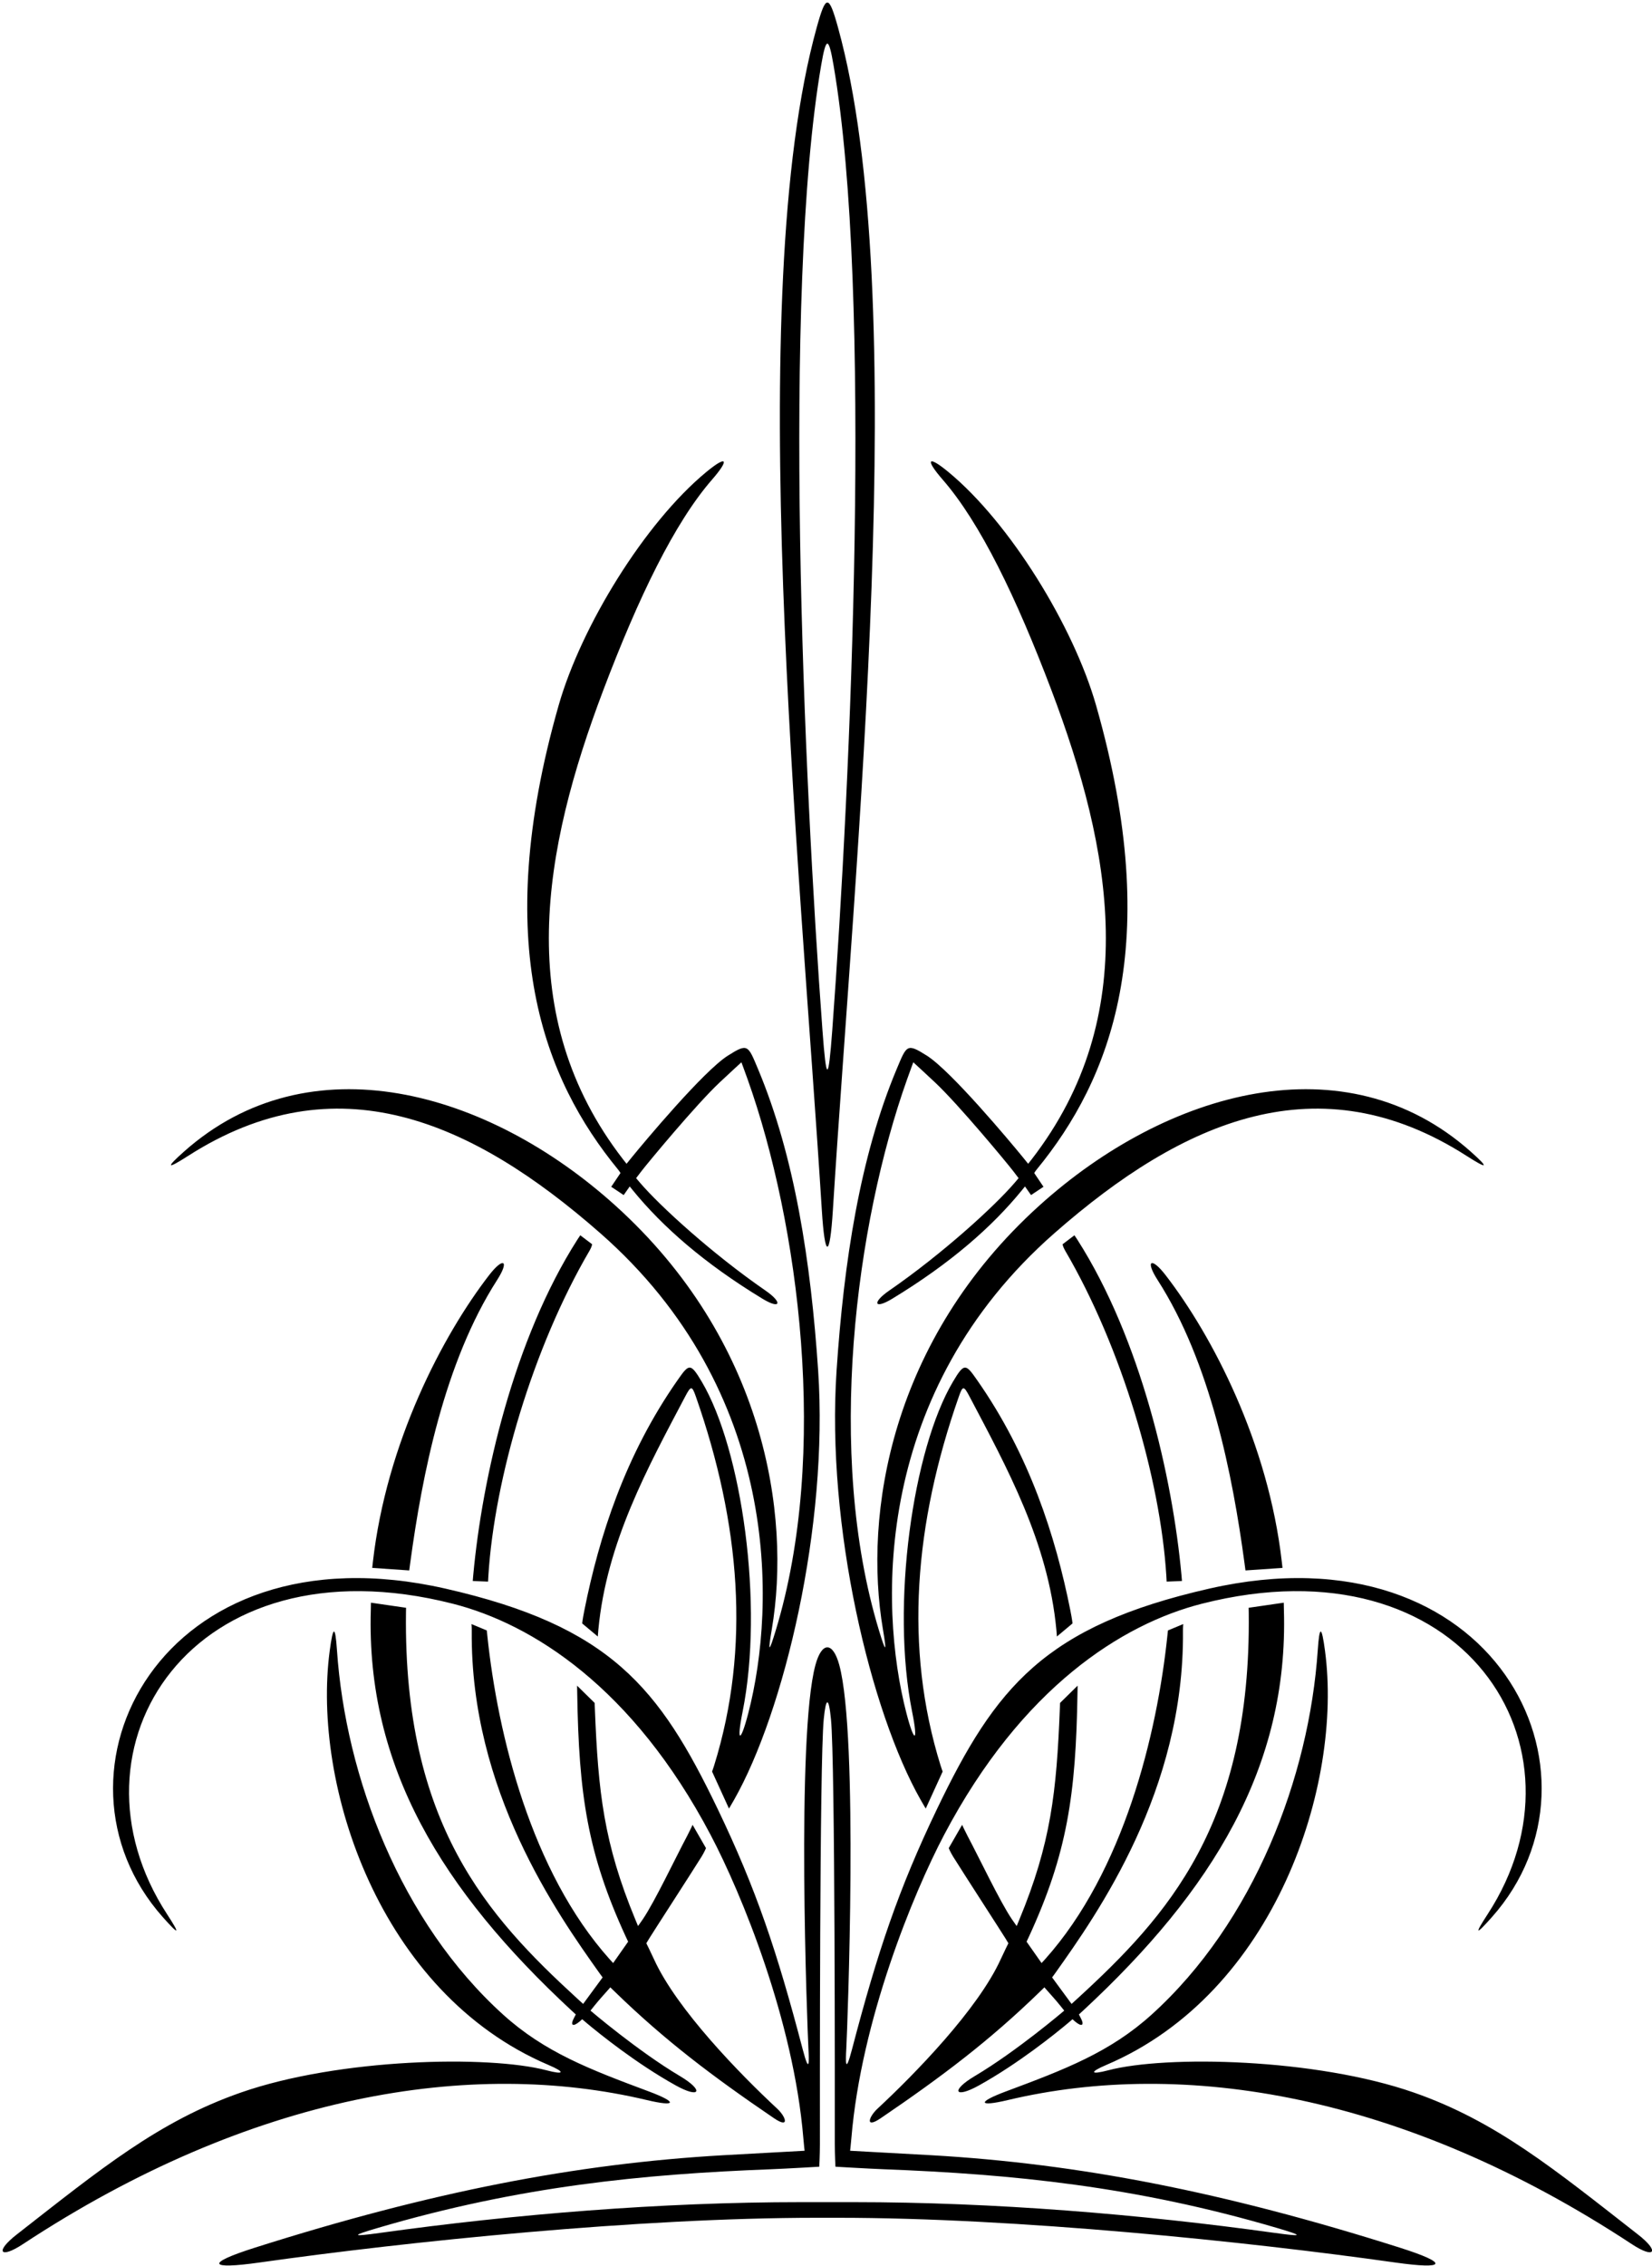 <?xml version="1.0" encoding="UTF-8"?>
<svg xmlns="http://www.w3.org/2000/svg" xmlns:xlink="http://www.w3.org/1999/xlink" width="482pt" height="661pt" viewBox="0 0 482 661" version="1.1">
<g id="surface1">
<path style=" stroke:none;fill-rule:nonzero;fill:rgb(0%,0%,0%);fill-opacity:1;" d="M 118.473 468.941 C 118.473 468.941 118.461 469.488 118.449 470.434 C 117.723 532.031 142.227 558.898 168.336 582.836 C 169.445 583.852 170.145 584.477 170.145 584.477 L 175.824 576.75 C 175.824 576.75 175.535 576.383 174.953 575.562 C 162.52 558.082 137.211 522.223 137.641 475.738 C 137.652 474.438 137.559 473.688 137.559 473.688 L 142.027 475.551 C 142.027 475.551 142.09 476.129 142.184 477.035 C 145.191 505.867 154.957 545.855 177.871 571.445 C 178.496 572.141 178.895 572.562 178.895 572.562 L 183.27 566.324 C 183.27 566.324 183.027 565.828 182.613 564.93 C 171.391 540.613 168.883 523.359 168.414 493.891 C 168.395 492.48 168.375 491.656 168.375 491.656 L 173.496 496.684 C 173.496 496.684 173.523 497.352 173.562 498.359 C 174.527 522.703 176.156 537.621 185.387 559.91 C 185.863 561.055 186.156 561.762 186.156 561.762 C 186.156 561.762 186.805 560.883 187.586 559.734 C 191.039 554.633 197.027 542 200.48 535.5 C 201.125 534.289 202.078 532.25 202.078 532.25 L 205.988 539.047 C 205.988 539.047 205.43 540.348 204.676 541.555 C 201.555 546.562 190.371 563.816 189.418 565.395 C 188.918 566.219 188.578 566.789 188.578 566.789 C 188.578 566.789 189.883 569.395 190.812 571.445 C 197.461 586.074 215.941 604.977 226.746 615.016 C 229.355 617.434 230.473 620.973 225.816 617.809 C 207.953 605.66 194.109 595.219 179.48 581.008 C 178.617 580.168 178.059 579.637 178.059 579.637 C 178.059 579.637 177.965 579.824 176.102 581.871 C 174.238 583.918 172.285 586.434 172.285 586.434 C 172.285 586.434 186.066 598.211 198.398 605.535 C 205.512 609.758 204.316 612.227 197.133 608.234 C 185.594 601.82 174.898 593.176 171.219 590.098 C 170.344 589.363 169.863 588.945 169.863 588.945 C 169.863 588.945 169.57 589.23 169.18 589.559 C 167.148 591.281 166.215 590.844 167.594 588.324 C 167.832 587.891 168.004 587.551 168.004 587.551 C 168.004 587.551 167.547 587.145 166.691 586.348 C 129.062 551.438 106.816 515.336 108.191 469.59 C 108.23 468.203 108.23 467.453 108.23 467.453 Z M 54.855 337.156 C 97.949 309.539 137.488 326.625 175.148 359.684 C 227.684 405.789 226.523 468.062 218.328 499.676 C 216.035 508.523 214.836 508.367 216.645 499.371 C 222.961 467.98 216.398 422.68 204.77 403.031 C 201.43 397.395 201.027 397.785 197.719 402.508 C 182.395 424.383 174.805 448.148 170.516 469.594 C 169.957 472.387 169.863 473.504 169.863 473.504 L 174.426 477.32 C 174.426 477.32 174.453 476.703 174.578 475.359 C 176.977 449.809 188.996 428.059 199.926 407.305 C 201.613 404.094 201.91 404.141 203.047 407.387 C 215.957 444.246 219.078 480.539 208.352 514.973 C 207.953 516.242 207.758 516.699 207.758 516.699 L 212.691 527.5 C 212.691 527.5 213.312 526.48 214.188 524.938 C 228.738 499.312 241.766 445.242 238.707 399.719 C 236.582 368.094 231.883 337.32 221.16 311.789 C 218.223 304.797 218.211 304.199 212.363 307.902 C 205.262 312.402 187.961 333.109 184.465 337.395 C 183.488 338.594 182.805 339.438 182.805 339.438 C 182.805 339.438 182.383 338.914 181.746 338.09 C 149.434 296.258 158.391 247.816 176.039 201.254 C 186.266 174.266 196.785 152.496 207.734 139.91 C 212.922 133.945 212.184 132.621 206.02 137.715 C 188.105 152.527 169.594 182.625 162.996 205.727 C 143.051 275.531 158.812 314.852 180.266 341.039 C 180.797 341.695 181.035 342.141 181.035 342.141 L 178.336 346.145 L 181.969 348.562 L 183.734 346.051 C 183.734 346.051 184.059 346.453 184.566 347.078 C 193.336 357.844 205.48 368.484 222.477 378.805 C 227.777 382.023 228.422 379.918 223.352 376.422 C 207.816 365.703 192.547 351.766 186.715 344.945 C 186.043 344.16 185.598 343.629 185.598 343.629 C 185.598 343.629 186.273 342.734 187.203 341.527 C 189.105 339.062 203.062 322.215 209.938 315.742 C 213.48 312.41 216.32 309.836 216.32 309.836 C 216.32 309.836 217.145 312.031 218.129 314.789 C 233.047 356.672 242.023 423.984 226.328 475.566 C 224.324 482.156 224.012 482.109 225.176 475.273 C 230.914 441.559 222.938 390.809 179.547 351.625 C 142.32 318.016 90.242 303.359 53.676 335.891 C 48.23 340.738 48.676 341.113 54.855 337.156 Z M 142.496 459.539 C 144.266 431.234 155.484 392.984 172.043 364.723 C 172.711 363.582 172.75 362.898 172.75 362.898 L 169.305 360.293 C 169.305 360.293 169.004 360.715 168.469 361.551 C 149.91 390.598 140.691 430.93 138.074 459.449 C 137.977 460.531 137.93 461.121 137.93 461.121 L 142.398 461.309 C 142.398 461.309 142.43 460.652 142.496 459.539 Z M 142.727 371.895 C 129.133 389.484 112.758 420.766 108.789 455.617 C 108.648 456.879 108.605 457.305 108.605 457.305 L 119.402 458.047 C 119.402 458.047 119.508 457.238 119.688 455.895 C 123.156 430.23 129.625 397.367 145.035 373.348 C 148.727 367.59 146.871 366.535 142.727 371.895 Z M 188.758 612.527 C 197.398 614.582 197.758 613.156 189.344 610.02 C 172.035 603.566 158.934 598.566 146.848 587.648 C 116.898 560.602 100.824 518.277 98.316 481.32 C 97.812 473.953 97.18 474.102 96.195 481.52 C 91.004 520.484 110.59 581.23 160.027 602.281 C 165.004 604.398 164.691 605.219 159.438 603.836 C 142.555 599.402 98.969 600.316 70.266 610.332 C 46.25 618.711 29.227 632.727 4.816 651.785 C -1.586 656.789 0.055 658.902 6.629 654.578 C 73.367 610.652 137.586 600.367 188.758 612.527 Z M 374.602 469.59 C 374.559 468.203 374.559 467.453 374.559 467.453 L 364.316 468.941 C 364.316 468.941 364.332 469.488 364.344 470.434 C 365.066 532.031 340.566 558.898 314.453 582.836 C 313.344 583.852 312.648 584.477 312.648 584.477 L 306.969 576.75 C 306.969 576.75 307.254 576.383 307.84 575.562 C 320.273 558.082 345.578 522.223 345.152 475.738 C 345.141 474.438 345.234 473.688 345.234 473.688 L 340.766 475.551 C 340.766 475.551 340.703 476.129 340.609 477.035 C 337.602 505.867 327.836 545.855 304.922 571.445 C 304.297 572.141 303.895 572.562 303.895 572.562 L 299.52 566.324 C 299.52 566.324 299.762 565.828 300.18 564.93 C 311.398 540.613 313.906 523.359 314.375 493.891 C 314.398 492.48 314.414 491.656 314.414 491.656 L 309.297 496.684 C 309.297 496.684 309.266 497.352 309.227 498.359 C 308.262 522.703 306.633 537.621 297.402 559.91 C 296.93 561.055 296.637 561.762 296.637 561.762 C 296.637 561.762 295.984 560.883 295.207 559.734 C 291.754 554.633 285.762 542 282.309 535.5 C 281.664 534.289 280.715 532.25 280.715 532.25 L 276.805 539.047 C 276.805 539.047 277.359 540.348 278.113 541.555 C 281.238 546.562 292.418 563.816 293.375 565.395 C 293.875 566.219 294.215 566.789 294.215 566.789 C 294.215 566.789 292.91 569.395 291.98 571.445 C 285.328 586.074 266.852 604.977 256.043 615.016 C 253.438 617.434 252.32 620.973 256.973 617.809 C 274.84 605.66 288.68 595.219 303.312 581.008 C 304.176 580.168 304.734 579.637 304.734 579.637 C 304.734 579.637 304.828 579.824 306.688 581.871 C 308.551 583.918 310.508 586.434 310.508 586.434 C 310.508 586.434 296.727 598.211 284.391 605.535 C 277.281 609.758 278.477 612.227 285.656 608.234 C 297.199 601.82 307.895 593.176 311.574 590.098 C 312.449 589.363 312.926 588.945 312.926 588.945 C 312.926 588.945 313.223 589.23 313.609 589.559 C 315.641 591.281 316.574 590.844 315.195 588.324 C 314.961 587.891 314.789 587.551 314.789 587.551 C 314.789 587.551 315.242 587.145 316.102 586.348 C 353.73 551.438 375.977 515.336 374.602 469.59 Z M 268.605 524.938 C 269.48 526.48 270.102 527.5 270.102 527.5 L 275.035 516.699 C 275.035 516.699 274.84 516.242 274.441 514.973 C 263.715 480.539 266.832 444.246 279.742 407.387 C 280.883 404.141 281.176 404.094 282.867 407.305 C 293.797 428.059 305.816 449.809 308.215 475.359 C 308.34 476.703 308.363 477.32 308.363 477.32 L 312.926 473.504 C 312.926 473.504 312.836 472.387 312.273 469.594 C 307.988 448.148 300.398 424.383 285.074 402.508 C 281.766 397.785 281.359 397.395 278.023 403.031 C 266.395 422.68 259.832 467.98 266.148 499.371 C 267.957 508.367 266.758 508.523 264.465 499.676 C 256.27 468.062 255.105 405.789 307.641 359.684 C 345.305 326.625 384.844 309.539 427.938 337.156 C 434.113 341.113 434.562 340.738 429.113 335.891 C 392.547 303.359 340.469 318.016 303.246 351.625 C 259.855 390.809 251.875 441.559 257.617 475.273 C 258.781 482.109 258.469 482.156 256.465 475.566 C 240.77 423.984 249.746 356.672 264.664 314.789 C 265.645 312.031 266.469 309.836 266.469 309.836 C 266.469 309.836 269.309 312.41 272.852 315.742 C 279.73 322.215 293.688 339.062 295.59 341.527 C 296.52 342.734 297.191 343.629 297.191 343.629 C 297.191 343.629 296.75 344.16 296.074 344.945 C 290.246 351.766 274.973 365.703 259.438 376.422 C 254.371 379.918 255.016 382.023 260.316 378.805 C 277.309 368.484 289.453 357.844 298.223 347.078 C 298.73 346.453 299.055 346.051 299.055 346.051 L 300.824 348.562 L 304.453 346.145 L 301.754 342.141 C 301.754 342.141 301.992 341.695 302.527 341.039 C 323.977 314.852 339.742 275.531 319.797 205.727 C 313.195 182.625 294.684 152.527 276.77 137.715 C 270.609 132.621 269.867 133.945 275.055 139.91 C 286.008 152.496 296.523 174.266 306.754 201.254 C 324.398 247.816 333.355 296.258 301.047 338.09 C 300.41 338.914 299.984 339.438 299.984 339.438 C 299.984 339.438 299.301 338.594 298.328 337.395 C 294.828 333.109 277.527 312.402 270.43 307.902 C 264.578 304.199 264.57 304.797 261.633 311.789 C 250.906 337.32 246.207 368.094 244.086 399.719 C 241.027 445.242 254.051 499.312 268.605 524.938 Z M 313.484 360.293 L 310.039 362.898 C 310.039 362.898 310.078 363.582 310.75 364.723 C 327.305 392.984 338.523 431.234 340.293 459.539 C 340.363 460.652 340.391 461.309 340.391 461.309 L 344.859 461.121 C 344.859 461.121 344.816 460.531 344.719 459.449 C 342.098 430.93 332.883 390.598 314.324 361.551 C 313.789 360.715 313.484 360.293 313.484 360.293 Z M 363.387 458.047 L 374.188 457.305 C 374.188 457.305 374.145 456.879 374 455.617 C 370.035 420.766 353.66 389.484 340.062 371.895 C 335.922 366.535 334.062 367.59 337.758 373.348 C 353.168 397.367 359.633 430.23 363.102 455.895 C 363.285 457.238 363.387 458.047 363.387 458.047 Z M 477.973 651.785 C 453.562 632.727 436.539 618.711 412.527 610.332 C 383.82 600.316 340.238 599.402 323.352 603.836 C 318.098 605.219 317.789 604.398 322.766 602.281 C 372.199 581.23 391.789 520.484 386.598 481.52 C 385.609 474.102 384.977 473.953 384.477 481.32 C 381.969 518.277 365.895 560.602 335.945 587.648 C 323.855 598.566 310.758 603.566 293.445 610.02 C 285.035 613.156 285.395 614.582 294.035 612.527 C 345.203 600.367 409.426 610.652 476.164 654.578 C 482.734 658.902 484.379 656.789 477.973 651.785 Z M 239.781 352.938 C 233.355 250.113 216.625 86.238 238.293 8.004 C 240.973 -1.68 241.816 -1.68 244.5 8.004 C 266.164 86.238 249.438 250.113 243.008 352.938 C 242.117 367.18 240.672 367.156 239.781 352.938 Z M 239.969 300.523 C 241.094 315.73 241.695 315.723 242.824 300.523 C 248.262 227.086 254.656 85.703 243.195 18.988 C 241.766 10.656 241.027 10.656 239.598 18.988 C 228.137 85.703 234.527 227.086 239.969 300.523 Z M 407.051 659.898 C 363.555 653.742 296.441 646.855 244.406 646.855 C 243.629 646.855 239.164 646.855 238.387 646.855 C 186.352 646.855 119.238 653.742 75.742 659.898 C 60.73 662.023 59.883 660.16 74.422 655.555 C 125.656 639.316 167.977 631.07 211.105 628.605 C 217.625 628.234 234.754 627.305 234.754 627.305 C 234.754 627.305 234.57 625.812 234.383 623.578 C 231.531 589.355 216.414 552.398 207.32 535.156 C 184.637 492.137 155.316 473.652 132.105 467.75 C 55.973 448.398 17.008 509.625 48.746 558.312 C 52.707 564.391 52.309 564.574 47.469 559.129 C 10.422 517.406 46.766 444.43 129.949 463.344 C 178.062 474.281 192.363 492.16 209.391 527.605 C 220.605 550.953 226.727 569.184 234.195 597.699 C 236.242 605.52 236.059 601.051 235.871 597.512 C 235.555 591.477 232.262 506.43 237.922 485.605 C 239.777 478.77 243.012 478.77 244.871 485.605 C 250.531 506.43 247.238 591.477 246.922 597.512 C 246.734 601.051 246.547 605.52 248.594 597.699 C 256.062 569.184 262.188 550.953 273.398 527.605 C 290.426 492.16 304.73 474.281 352.844 463.344 C 436.027 444.43 472.367 517.406 435.32 559.129 C 430.484 564.574 430.086 564.391 434.047 558.312 C 465.781 509.625 426.816 448.398 350.684 467.75 C 327.473 473.652 298.156 492.137 275.469 535.156 C 266.379 552.398 251.262 589.355 248.41 623.578 C 248.223 625.812 248.035 627.305 248.035 627.305 C 248.035 627.305 265.168 628.234 271.684 628.605 C 314.816 631.07 357.133 639.316 408.371 655.555 C 422.906 660.16 422.062 662.023 407.051 659.898 Z M 372.656 649.844 C 331.141 637.617 295.215 634.137 257.906 632.703 C 253.062 632.516 243.754 631.957 243.754 631.957 C 243.754 631.957 243.566 628.422 243.566 625.441 C 243.566 613.504 243.695 514.285 242.449 501.434 C 241.816 494.887 240.977 494.887 240.34 501.434 C 239.098 514.285 239.223 613.504 239.223 625.441 C 239.223 628.422 239.039 631.957 239.039 631.957 C 239.039 631.957 229.727 632.516 224.887 632.703 C 187.574 634.137 151.652 637.617 110.133 649.844 C 102.449 652.105 102.461 652.438 110.844 651.27 C 150.199 645.801 192.855 642.293 233.73 642.293 C 236.41 642.293 246.383 642.293 249.062 642.293 C 289.934 642.293 332.594 645.801 371.949 651.27 C 380.328 652.438 380.34 652.105 372.656 649.844 "/>
</g>
</svg>
